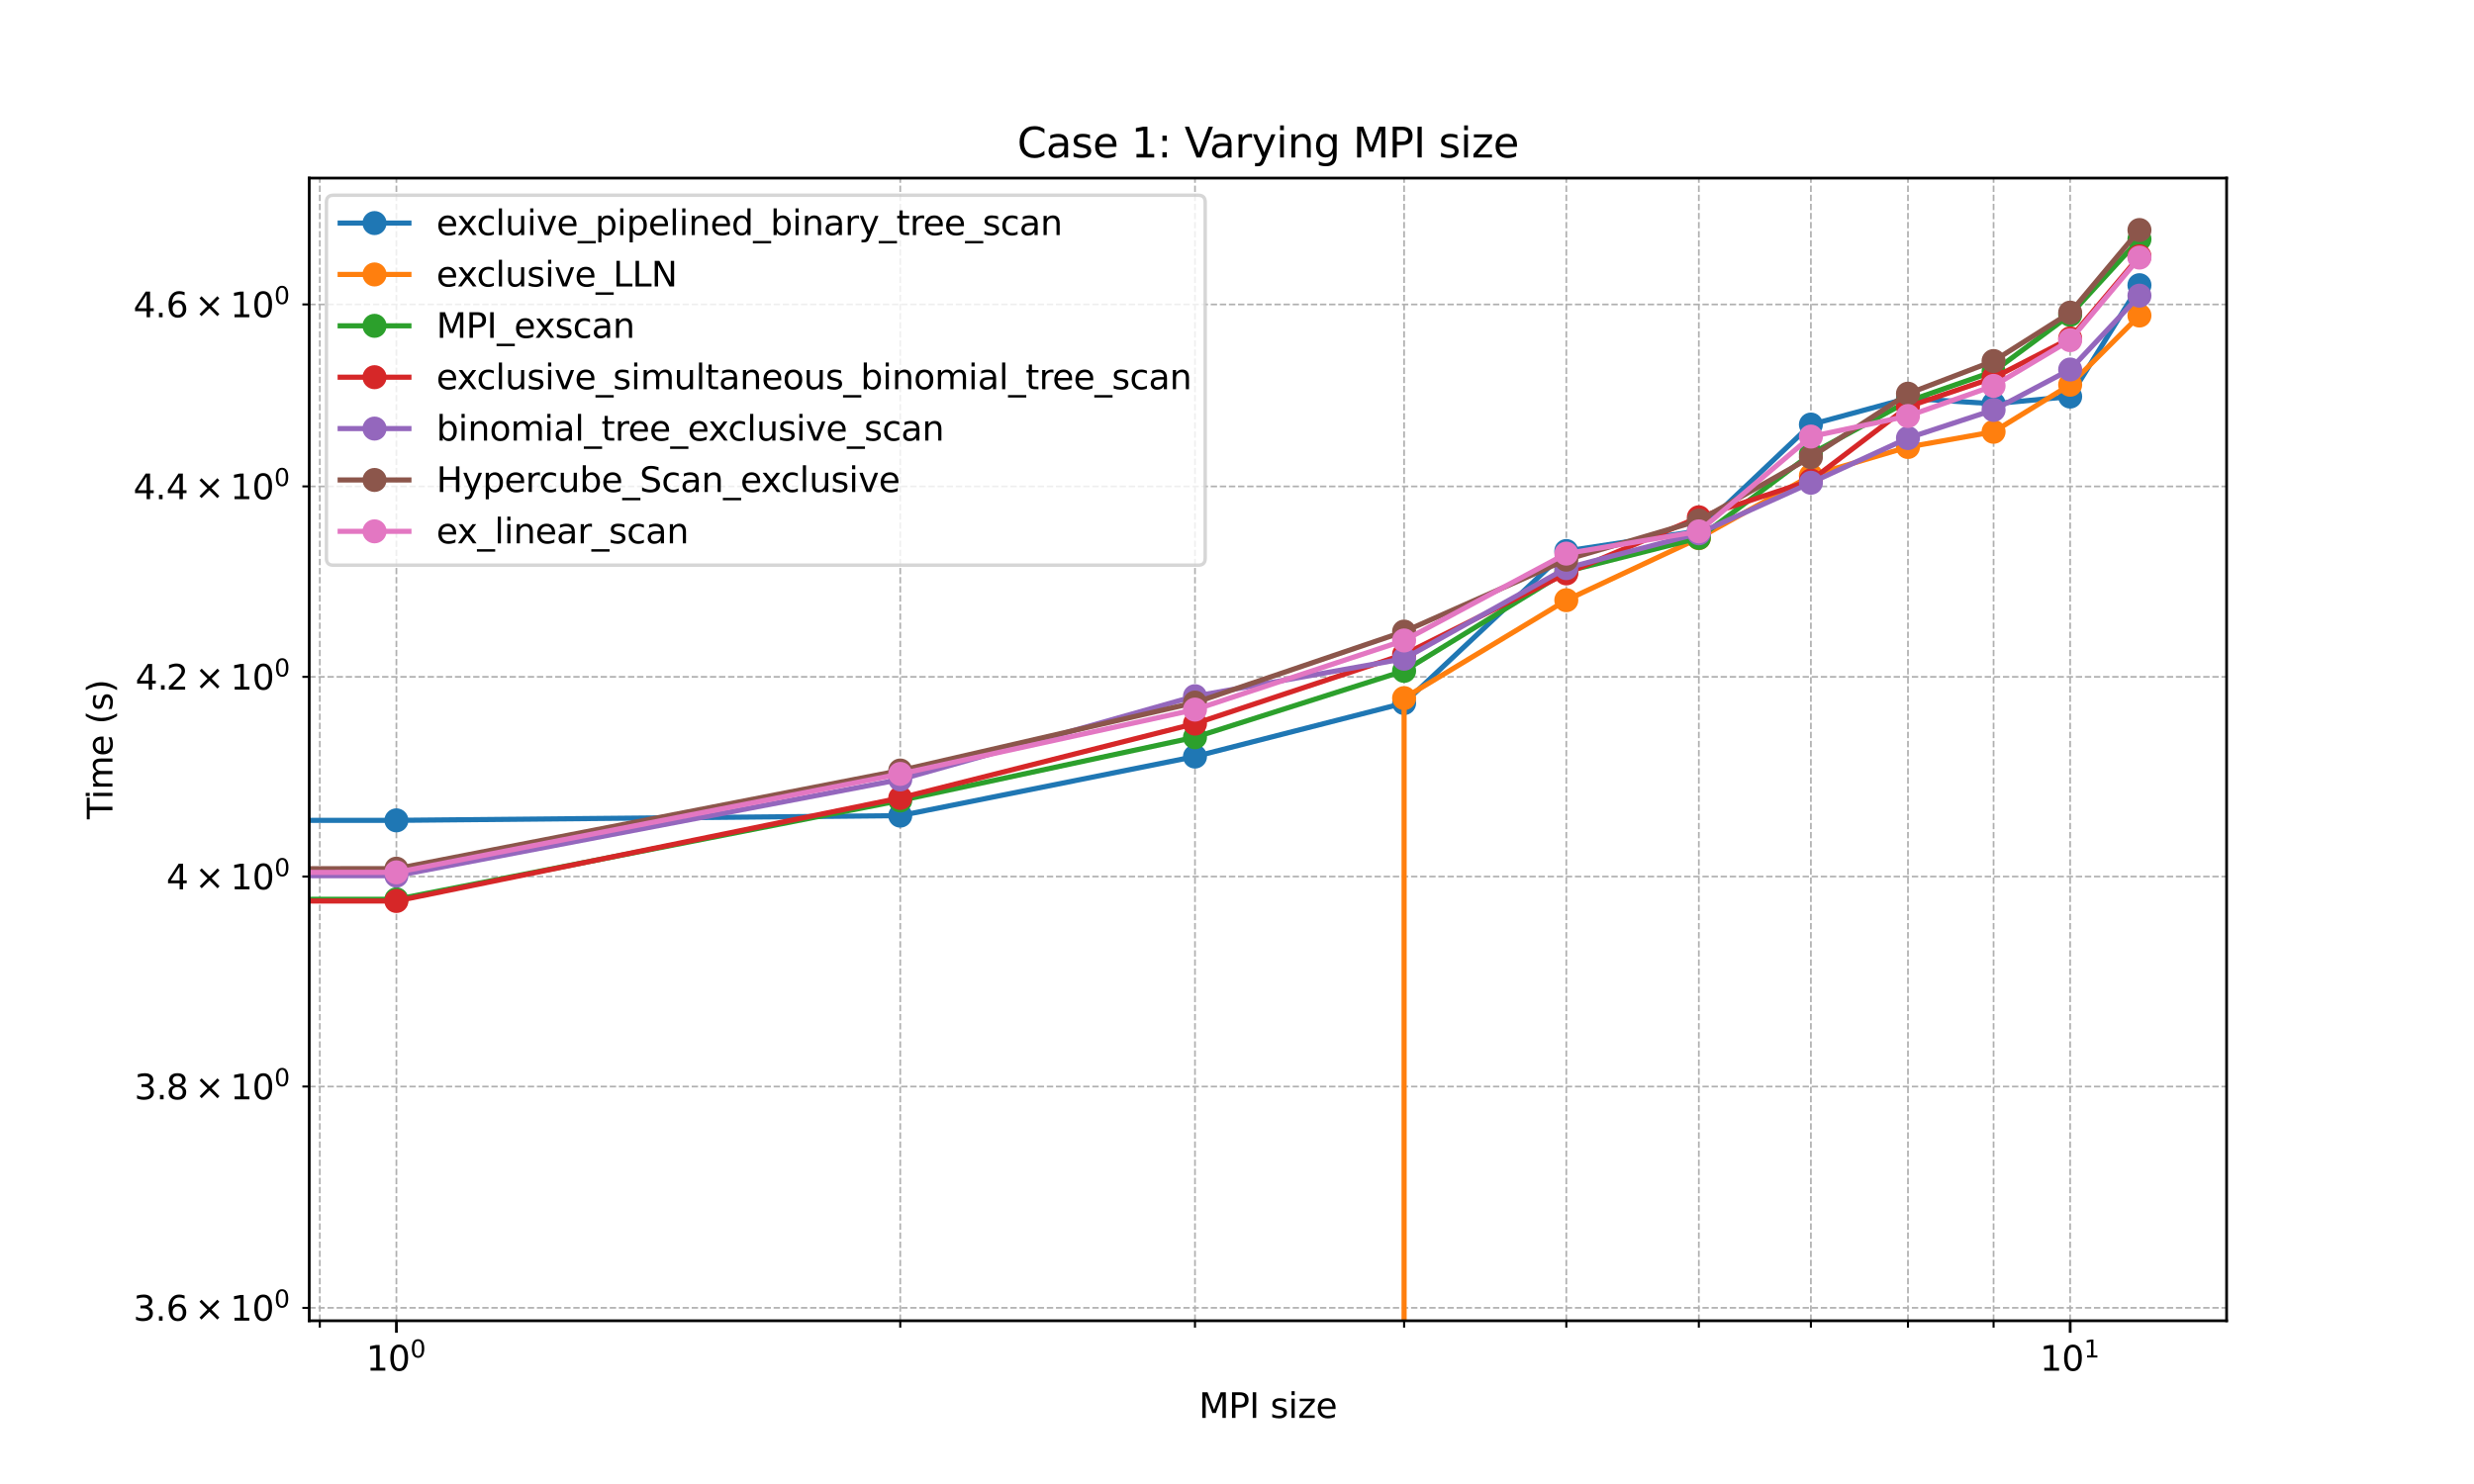 <?xml version="1.0" encoding="utf-8" standalone="no"?>
<!DOCTYPE svg PUBLIC "-//W3C//DTD SVG 1.1//EN"
  "http://www.w3.org/Graphics/SVG/1.1/DTD/svg11.dtd">
<svg xmlns:xlink="http://www.w3.org/1999/xlink" width="720pt" height="432pt" viewBox="0 0 720 432" xmlns="http://www.w3.org/2000/svg" version="1.1">
 <defs>
  <style type="text/css">*{stroke-linejoin: round; stroke-linecap: butt}</style>
 </defs>
 <g id="figure_1">
  <g id="patch_1">
   <path d="M 0 432 
L 720 432 
L 720 0 
L 0 0 
z
" style="fill: #ffffff"/>
  </g>
  <g id="axes_1">
   <g id="patch_2">
    <path d="M 90 384.48 
L 648 384.48 
L 648 51.84 
L 90 51.84 
z
" style="fill: #ffffff"/>
   </g>
   <g id="matplotlib.axis_1">
    <g id="xtick_1">
     <g id="line2d_1">
      <path d="M 115.364 384.48 
L 115.364 51.84 
" clip-path="url(#pfe8960a6d9)" style="fill: none; stroke-dasharray: 1.85,0.8; stroke-dashoffset: 0; stroke: #b0b0b0; stroke-width: 0.5"/>
     </g>
     <g id="line2d_2">
      <defs>
       <path id="m0c5d486cc3" d="M 0 0 
L 0 3.5 
" style="stroke: #000000; stroke-width: 0.8"/>
      </defs>
      <g>
       <use xlink:href="#m0c5d486cc3" x="115.364" y="384.48" style="stroke: #000000; stroke-width: 0.8"/>
      </g>
     </g>
     <g id="text_1">
      <!-- $\mathdefault{10^{0}}$ -->
      <g transform="translate(106.564 399.078) scale(0.1 -0.1)">
       <defs>
        <path id="DejaVuSans-31" d="M 794 531 
L 1825 531 
L 1825 4091 
L 703 3866 
L 703 4441 
L 1819 4666 
L 2450 4666 
L 2450 531 
L 3481 531 
L 3481 0 
L 794 0 
L 794 531 
z
" transform="scale(0.016)"/>
        <path id="DejaVuSans-30" d="M 2034 4250 
Q 1547 4250 1301 3770 
Q 1056 3291 1056 2328 
Q 1056 1369 1301 889 
Q 1547 409 2034 409 
Q 2525 409 2770 889 
Q 3016 1369 3016 2328 
Q 3016 3291 2770 3770 
Q 2525 4250 2034 4250 
z
M 2034 4750 
Q 2819 4750 3233 4129 
Q 3647 3509 3647 2328 
Q 3647 1150 3233 529 
Q 2819 -91 2034 -91 
Q 1250 -91 836 529 
Q 422 1150 422 2328 
Q 422 3509 836 4129 
Q 1250 4750 2034 4750 
z
" transform="scale(0.016)"/>
       </defs>
       <use xlink:href="#DejaVuSans-31" transform="translate(0 0.766)"/>
       <use xlink:href="#DejaVuSans-30" transform="translate(63.623 0.766)"/>
       <use xlink:href="#DejaVuSans-30" transform="translate(128.203 39.047) scale(0.7)"/>
      </g>
     </g>
    </g>
    <g id="xtick_2">
     <g id="line2d_3">
      <path d="M 602.474 384.48 
L 602.474 51.84 
" clip-path="url(#pfe8960a6d9)" style="fill: none; stroke-dasharray: 1.85,0.8; stroke-dashoffset: 0; stroke: #b0b0b0; stroke-width: 0.5"/>
     </g>
     <g id="line2d_4">
      <g>
       <use xlink:href="#m0c5d486cc3" x="602.474" y="384.48" style="stroke: #000000; stroke-width: 0.8"/>
      </g>
     </g>
     <g id="text_2">
      <!-- $\mathdefault{10^{1}}$ -->
      <g transform="translate(593.674 399.078) scale(0.1 -0.1)">
       <use xlink:href="#DejaVuSans-31" transform="translate(0 0.684)"/>
       <use xlink:href="#DejaVuSans-30" transform="translate(63.623 0.684)"/>
       <use xlink:href="#DejaVuSans-31" transform="translate(128.203 38.966) scale(0.7)"/>
      </g>
     </g>
    </g>
    <g id="xtick_3">
     <g id="line2d_5">
      <path d="M 93.075 384.48 
L 93.075 51.84 
" clip-path="url(#pfe8960a6d9)" style="fill: none; stroke-dasharray: 1.85,0.8; stroke-dashoffset: 0; stroke: #b0b0b0; stroke-width: 0.5"/>
     </g>
     <g id="line2d_6">
      <defs>
       <path id="m2ef844ed45" d="M 0 0 
L 0 2 
" style="stroke: #000000; stroke-width: 0.6"/>
      </defs>
      <g>
       <use xlink:href="#m2ef844ed45" x="93.075" y="384.48" style="stroke: #000000; stroke-width: 0.6"/>
      </g>
     </g>
    </g>
    <g id="xtick_4">
     <g id="line2d_7">
      <path d="M 261.998 384.48 
L 261.998 51.84 
" clip-path="url(#pfe8960a6d9)" style="fill: none; stroke-dasharray: 1.85,0.8; stroke-dashoffset: 0; stroke: #b0b0b0; stroke-width: 0.5"/>
     </g>
     <g id="line2d_8">
      <g>
       <use xlink:href="#m2ef844ed45" x="261.998" y="384.48" style="stroke: #000000; stroke-width: 0.6"/>
      </g>
     </g>
    </g>
    <g id="xtick_5">
     <g id="line2d_9">
      <path d="M 347.774 384.48 
L 347.774 51.84 
" clip-path="url(#pfe8960a6d9)" style="fill: none; stroke-dasharray: 1.85,0.8; stroke-dashoffset: 0; stroke: #b0b0b0; stroke-width: 0.5"/>
     </g>
     <g id="line2d_10">
      <g>
       <use xlink:href="#m2ef844ed45" x="347.774" y="384.48" style="stroke: #000000; stroke-width: 0.6"/>
      </g>
     </g>
    </g>
    <g id="xtick_6">
     <g id="line2d_11">
      <path d="M 408.633 384.48 
L 408.633 51.84 
" clip-path="url(#pfe8960a6d9)" style="fill: none; stroke-dasharray: 1.85,0.8; stroke-dashoffset: 0; stroke: #b0b0b0; stroke-width: 0.5"/>
     </g>
     <g id="line2d_12">
      <g>
       <use xlink:href="#m2ef844ed45" x="408.633" y="384.48" style="stroke: #000000; stroke-width: 0.6"/>
      </g>
     </g>
    </g>
    <g id="xtick_7">
     <g id="line2d_13">
      <path d="M 455.839 384.48 
L 455.839 51.84 
" clip-path="url(#pfe8960a6d9)" style="fill: none; stroke-dasharray: 1.85,0.8; stroke-dashoffset: 0; stroke: #b0b0b0; stroke-width: 0.5"/>
     </g>
     <g id="line2d_14">
      <g>
       <use xlink:href="#m2ef844ed45" x="455.839" y="384.48" style="stroke: #000000; stroke-width: 0.6"/>
      </g>
     </g>
    </g>
    <g id="xtick_8">
     <g id="line2d_15">
      <path d="M 494.409 384.48 
L 494.409 51.84 
" clip-path="url(#pfe8960a6d9)" style="fill: none; stroke-dasharray: 1.85,0.8; stroke-dashoffset: 0; stroke: #b0b0b0; stroke-width: 0.5"/>
     </g>
     <g id="line2d_16">
      <g>
       <use xlink:href="#m2ef844ed45" x="494.409" y="384.48" style="stroke: #000000; stroke-width: 0.6"/>
      </g>
     </g>
    </g>
    <g id="xtick_9">
     <g id="line2d_17">
      <path d="M 527.019 384.48 
L 527.019 51.84 
" clip-path="url(#pfe8960a6d9)" style="fill: none; stroke-dasharray: 1.85,0.8; stroke-dashoffset: 0; stroke: #b0b0b0; stroke-width: 0.5"/>
     </g>
     <g id="line2d_18">
      <g>
       <use xlink:href="#m2ef844ed45" x="527.019" y="384.48" style="stroke: #000000; stroke-width: 0.6"/>
      </g>
     </g>
    </g>
    <g id="xtick_10">
     <g id="line2d_19">
      <path d="M 555.268 384.48 
L 555.268 51.84 
" clip-path="url(#pfe8960a6d9)" style="fill: none; stroke-dasharray: 1.85,0.8; stroke-dashoffset: 0; stroke: #b0b0b0; stroke-width: 0.5"/>
     </g>
     <g id="line2d_20">
      <g>
       <use xlink:href="#m2ef844ed45" x="555.268" y="384.48" style="stroke: #000000; stroke-width: 0.6"/>
      </g>
     </g>
    </g>
    <g id="xtick_11">
     <g id="line2d_21">
      <path d="M 580.185 384.48 
L 580.185 51.84 
" clip-path="url(#pfe8960a6d9)" style="fill: none; stroke-dasharray: 1.85,0.8; stroke-dashoffset: 0; stroke: #b0b0b0; stroke-width: 0.5"/>
     </g>
     <g id="line2d_22">
      <g>
       <use xlink:href="#m2ef844ed45" x="580.185" y="384.48" style="stroke: #000000; stroke-width: 0.6"/>
      </g>
     </g>
    </g>
    <g id="text_3">
     <!-- MPI size -->
     <g transform="translate(348.913 412.757) scale(0.1 -0.1)">
      <defs>
       <path id="DejaVuSans-4d" d="M 628 4666 
L 1569 4666 
L 2759 1491 
L 3956 4666 
L 4897 4666 
L 4897 0 
L 4281 0 
L 4281 4097 
L 3078 897 
L 2444 897 
L 1241 4097 
L 1241 0 
L 628 0 
L 628 4666 
z
" transform="scale(0.016)"/>
       <path id="DejaVuSans-50" d="M 1259 4147 
L 1259 2394 
L 2053 2394 
Q 2494 2394 2734 2622 
Q 2975 2850 2975 3272 
Q 2975 3691 2734 3919 
Q 2494 4147 2053 4147 
L 1259 4147 
z
M 628 4666 
L 2053 4666 
Q 2838 4666 3239 4311 
Q 3641 3956 3641 3272 
Q 3641 2581 3239 2228 
Q 2838 1875 2053 1875 
L 1259 1875 
L 1259 0 
L 628 0 
L 628 4666 
z
" transform="scale(0.016)"/>
       <path id="DejaVuSans-49" d="M 628 4666 
L 1259 4666 
L 1259 0 
L 628 0 
L 628 4666 
z
" transform="scale(0.016)"/>
       <path id="DejaVuSans-20" transform="scale(0.016)"/>
       <path id="DejaVuSans-73" d="M 2834 3397 
L 2834 2853 
Q 2591 2978 2328 3040 
Q 2066 3103 1784 3103 
Q 1356 3103 1142 2972 
Q 928 2841 928 2578 
Q 928 2378 1081 2264 
Q 1234 2150 1697 2047 
L 1894 2003 
Q 2506 1872 2764 1633 
Q 3022 1394 3022 966 
Q 3022 478 2636 193 
Q 2250 -91 1575 -91 
Q 1294 -91 989 -36 
Q 684 19 347 128 
L 347 722 
Q 666 556 975 473 
Q 1284 391 1588 391 
Q 1994 391 2212 530 
Q 2431 669 2431 922 
Q 2431 1156 2273 1281 
Q 2116 1406 1581 1522 
L 1381 1569 
Q 847 1681 609 1914 
Q 372 2147 372 2553 
Q 372 3047 722 3315 
Q 1072 3584 1716 3584 
Q 2034 3584 2315 3537 
Q 2597 3491 2834 3397 
z
" transform="scale(0.016)"/>
       <path id="DejaVuSans-69" d="M 603 3500 
L 1178 3500 
L 1178 0 
L 603 0 
L 603 3500 
z
M 603 4863 
L 1178 4863 
L 1178 4134 
L 603 4134 
L 603 4863 
z
" transform="scale(0.016)"/>
       <path id="DejaVuSans-7a" d="M 353 3500 
L 3084 3500 
L 3084 2975 
L 922 459 
L 3084 459 
L 3084 0 
L 275 0 
L 275 525 
L 2438 3041 
L 353 3041 
L 353 3500 
z
" transform="scale(0.016)"/>
       <path id="DejaVuSans-65" d="M 3597 1894 
L 3597 1613 
L 953 1613 
Q 991 1019 1311 708 
Q 1631 397 2203 397 
Q 2534 397 2845 478 
Q 3156 559 3463 722 
L 3463 178 
Q 3153 47 2828 -22 
Q 2503 -91 2169 -91 
Q 1331 -91 842 396 
Q 353 884 353 1716 
Q 353 2575 817 3079 
Q 1281 3584 2069 3584 
Q 2775 3584 3186 3129 
Q 3597 2675 3597 1894 
z
M 3022 2063 
Q 3016 2534 2758 2815 
Q 2500 3097 2075 3097 
Q 1594 3097 1305 2825 
Q 1016 2553 972 2059 
L 3022 2063 
z
" transform="scale(0.016)"/>
      </defs>
      <use xlink:href="#DejaVuSans-4d"/>
      <use xlink:href="#DejaVuSans-50" transform="translate(86.279 0)"/>
      <use xlink:href="#DejaVuSans-49" transform="translate(146.582 0)"/>
      <use xlink:href="#DejaVuSans-20" transform="translate(176.074 0)"/>
      <use xlink:href="#DejaVuSans-73" transform="translate(207.861 0)"/>
      <use xlink:href="#DejaVuSans-69" transform="translate(259.961 0)"/>
      <use xlink:href="#DejaVuSans-7a" transform="translate(287.744 0)"/>
      <use xlink:href="#DejaVuSans-65" transform="translate(340.234 0)"/>
     </g>
    </g>
   </g>
   <g id="matplotlib.axis_2">
    <g id="ytick_1">
     <g id="line2d_23">
      <path d="M 90 380.725 
L 648 380.725 
" clip-path="url(#pfe8960a6d9)" style="fill: none; stroke-dasharray: 1.85,0.8; stroke-dashoffset: 0; stroke: #b0b0b0; stroke-width: 0.5"/>
     </g>
     <g id="line2d_24">
      <defs>
       <path id="m5ae41e0112" d="M 0 0 
L -2 0 
" style="stroke: #000000; stroke-width: 0.6"/>
      </defs>
      <g>
       <use xlink:href="#m5ae41e0112" x="90" y="380.725" style="stroke: #000000; stroke-width: 0.6"/>
      </g>
     </g>
     <g id="text_4">
      <!-- $\mathdefault{3.6\times10^{0}}$ -->
      <g transform="translate(38.8 384.524) scale(0.1 -0.1)">
       <defs>
        <path id="DejaVuSans-33" d="M 2597 2516 
Q 3050 2419 3304 2112 
Q 3559 1806 3559 1356 
Q 3559 666 3084 287 
Q 2609 -91 1734 -91 
Q 1441 -91 1130 -33 
Q 819 25 488 141 
L 488 750 
Q 750 597 1062 519 
Q 1375 441 1716 441 
Q 2309 441 2620 675 
Q 2931 909 2931 1356 
Q 2931 1769 2642 2001 
Q 2353 2234 1838 2234 
L 1294 2234 
L 1294 2753 
L 1863 2753 
Q 2328 2753 2575 2939 
Q 2822 3125 2822 3475 
Q 2822 3834 2567 4026 
Q 2313 4219 1838 4219 
Q 1578 4219 1281 4162 
Q 984 4106 628 3988 
L 628 4550 
Q 988 4650 1302 4700 
Q 1616 4750 1894 4750 
Q 2613 4750 3031 4423 
Q 3450 4097 3450 3541 
Q 3450 3153 3228 2886 
Q 3006 2619 2597 2516 
z
" transform="scale(0.016)"/>
        <path id="DejaVuSans-2e" d="M 684 794 
L 1344 794 
L 1344 0 
L 684 0 
L 684 794 
z
" transform="scale(0.016)"/>
        <path id="DejaVuSans-36" d="M 2113 2584 
Q 1688 2584 1439 2293 
Q 1191 2003 1191 1497 
Q 1191 994 1439 701 
Q 1688 409 2113 409 
Q 2538 409 2786 701 
Q 3034 994 3034 1497 
Q 3034 2003 2786 2293 
Q 2538 2584 2113 2584 
z
M 3366 4563 
L 3366 3988 
Q 3128 4100 2886 4159 
Q 2644 4219 2406 4219 
Q 1781 4219 1451 3797 
Q 1122 3375 1075 2522 
Q 1259 2794 1537 2939 
Q 1816 3084 2150 3084 
Q 2853 3084 3261 2657 
Q 3669 2231 3669 1497 
Q 3669 778 3244 343 
Q 2819 -91 2113 -91 
Q 1303 -91 875 529 
Q 447 1150 447 2328 
Q 447 3434 972 4092 
Q 1497 4750 2381 4750 
Q 2619 4750 2861 4703 
Q 3103 4656 3366 4563 
z
" transform="scale(0.016)"/>
        <path id="DejaVuSans-d7" d="M 4488 3438 
L 3059 2003 
L 4488 575 
L 4116 197 
L 2681 1631 
L 1247 197 
L 878 575 
L 2303 2003 
L 878 3438 
L 1247 3816 
L 2681 2381 
L 4116 3816 
L 4488 3438 
z
" transform="scale(0.016)"/>
       </defs>
       <use xlink:href="#DejaVuSans-33" transform="translate(0 0.766)"/>
       <use xlink:href="#DejaVuSans-2e" transform="translate(63.623 0.766)"/>
       <use xlink:href="#DejaVuSans-36" transform="translate(95.41 0.766)"/>
       <use xlink:href="#DejaVuSans-d7" transform="translate(178.516 0.766)"/>
       <use xlink:href="#DejaVuSans-31" transform="translate(281.787 0.766)"/>
       <use xlink:href="#DejaVuSans-30" transform="translate(345.41 0.766)"/>
       <use xlink:href="#DejaVuSans-30" transform="translate(409.99 39.047) scale(0.7)"/>
      </g>
     </g>
    </g>
    <g id="ytick_2">
     <g id="line2d_25">
      <path d="M 90 316.295 
L 648 316.295 
" clip-path="url(#pfe8960a6d9)" style="fill: none; stroke-dasharray: 1.85,0.8; stroke-dashoffset: 0; stroke: #b0b0b0; stroke-width: 0.5"/>
     </g>
     <g id="line2d_26">
      <g>
       <use xlink:href="#m5ae41e0112" x="90" y="316.295" style="stroke: #000000; stroke-width: 0.6"/>
      </g>
     </g>
     <g id="text_5">
      <!-- $\mathdefault{3.8\times10^{0}}$ -->
      <g transform="translate(39.1 320.094) scale(0.1 -0.1)">
       <defs>
        <path id="DejaVuSans-38" d="M 2034 2216 
Q 1584 2216 1326 1975 
Q 1069 1734 1069 1313 
Q 1069 891 1326 650 
Q 1584 409 2034 409 
Q 2484 409 2743 651 
Q 3003 894 3003 1313 
Q 3003 1734 2745 1975 
Q 2488 2216 2034 2216 
z
M 1403 2484 
Q 997 2584 770 2862 
Q 544 3141 544 3541 
Q 544 4100 942 4425 
Q 1341 4750 2034 4750 
Q 2731 4750 3128 4425 
Q 3525 4100 3525 3541 
Q 3525 3141 3298 2862 
Q 3072 2584 2669 2484 
Q 3125 2378 3379 2068 
Q 3634 1759 3634 1313 
Q 3634 634 3220 271 
Q 2806 -91 2034 -91 
Q 1263 -91 848 271 
Q 434 634 434 1313 
Q 434 1759 690 2068 
Q 947 2378 1403 2484 
z
M 1172 3481 
Q 1172 3119 1398 2916 
Q 1625 2713 2034 2713 
Q 2441 2713 2670 2916 
Q 2900 3119 2900 3481 
Q 2900 3844 2670 4047 
Q 2441 4250 2034 4250 
Q 1625 4250 1398 4047 
Q 1172 3844 1172 3481 
z
" transform="scale(0.016)"/>
       </defs>
       <use xlink:href="#DejaVuSans-33" transform="translate(0 0.766)"/>
       <use xlink:href="#DejaVuSans-2e" transform="translate(63.623 0.766)"/>
       <use xlink:href="#DejaVuSans-38" transform="translate(92.785 0.766)"/>
       <use xlink:href="#DejaVuSans-d7" transform="translate(175.891 0.766)"/>
       <use xlink:href="#DejaVuSans-31" transform="translate(279.162 0.766)"/>
       <use xlink:href="#DejaVuSans-30" transform="translate(342.785 0.766)"/>
       <use xlink:href="#DejaVuSans-30" transform="translate(407.365 39.047) scale(0.7)"/>
      </g>
     </g>
    </g>
    <g id="ytick_3">
     <g id="line2d_27">
      <path d="M 90 255.17 
L 648 255.17 
" clip-path="url(#pfe8960a6d9)" style="fill: none; stroke-dasharray: 1.85,0.8; stroke-dashoffset: 0; stroke: #b0b0b0; stroke-width: 0.5"/>
     </g>
     <g id="line2d_28">
      <g>
       <use xlink:href="#m5ae41e0112" x="90" y="255.17" style="stroke: #000000; stroke-width: 0.6"/>
      </g>
     </g>
     <g id="text_6">
      <!-- $\mathdefault{4\times10^{0}}$ -->
      <g transform="translate(48.4 258.969) scale(0.1 -0.1)">
       <defs>
        <path id="DejaVuSans-34" d="M 2419 4116 
L 825 1625 
L 2419 1625 
L 2419 4116 
z
M 2253 4666 
L 3047 4666 
L 3047 1625 
L 3713 1625 
L 3713 1100 
L 3047 1100 
L 3047 0 
L 2419 0 
L 2419 1100 
L 313 1100 
L 313 1709 
L 2253 4666 
z
" transform="scale(0.016)"/>
       </defs>
       <use xlink:href="#DejaVuSans-34" transform="translate(0 0.766)"/>
       <use xlink:href="#DejaVuSans-d7" transform="translate(83.105 0.766)"/>
       <use xlink:href="#DejaVuSans-31" transform="translate(186.377 0.766)"/>
       <use xlink:href="#DejaVuSans-30" transform="translate(250 0.766)"/>
       <use xlink:href="#DejaVuSans-30" transform="translate(314.58 39.047) scale(0.7)"/>
      </g>
     </g>
    </g>
    <g id="ytick_4">
     <g id="line2d_29">
      <path d="M 90 197.029 
L 648 197.029 
" clip-path="url(#pfe8960a6d9)" style="fill: none; stroke-dasharray: 1.85,0.8; stroke-dashoffset: 0; stroke: #b0b0b0; stroke-width: 0.5"/>
     </g>
     <g id="line2d_30">
      <g>
       <use xlink:href="#m5ae41e0112" x="90" y="197.029" style="stroke: #000000; stroke-width: 0.6"/>
      </g>
     </g>
     <g id="text_7">
      <!-- $\mathdefault{4.2\times10^{0}}$ -->
      <g transform="translate(39.4 200.828) scale(0.1 -0.1)">
       <defs>
        <path id="DejaVuSans-32" d="M 1228 531 
L 3431 531 
L 3431 0 
L 469 0 
L 469 531 
Q 828 903 1448 1529 
Q 2069 2156 2228 2338 
Q 2531 2678 2651 2914 
Q 2772 3150 2772 3378 
Q 2772 3750 2511 3984 
Q 2250 4219 1831 4219 
Q 1534 4219 1204 4116 
Q 875 4013 500 3803 
L 500 4441 
Q 881 4594 1212 4672 
Q 1544 4750 1819 4750 
Q 2544 4750 2975 4387 
Q 3406 4025 3406 3419 
Q 3406 3131 3298 2873 
Q 3191 2616 2906 2266 
Q 2828 2175 2409 1742 
Q 1991 1309 1228 531 
z
" transform="scale(0.016)"/>
       </defs>
       <use xlink:href="#DejaVuSans-34" transform="translate(0 0.766)"/>
       <use xlink:href="#DejaVuSans-2e" transform="translate(63.623 0.766)"/>
       <use xlink:href="#DejaVuSans-32" transform="translate(89.91 0.766)"/>
       <use xlink:href="#DejaVuSans-d7" transform="translate(173.016 0.766)"/>
       <use xlink:href="#DejaVuSans-31" transform="translate(276.287 0.766)"/>
       <use xlink:href="#DejaVuSans-30" transform="translate(339.91 0.766)"/>
       <use xlink:href="#DejaVuSans-30" transform="translate(404.49 39.047) scale(0.7)"/>
      </g>
     </g>
    </g>
    <g id="ytick_5">
     <g id="line2d_31">
      <path d="M 90 141.592 
L 648 141.592 
" clip-path="url(#pfe8960a6d9)" style="fill: none; stroke-dasharray: 1.85,0.8; stroke-dashoffset: 0; stroke: #b0b0b0; stroke-width: 0.5"/>
     </g>
     <g id="line2d_32">
      <g>
       <use xlink:href="#m5ae41e0112" x="90" y="141.592" style="stroke: #000000; stroke-width: 0.6"/>
      </g>
     </g>
     <g id="text_8">
      <!-- $\mathdefault{4.4\times10^{0}}$ -->
      <g transform="translate(38.8 145.391) scale(0.1 -0.1)">
       <use xlink:href="#DejaVuSans-34" transform="translate(0 0.766)"/>
       <use xlink:href="#DejaVuSans-2e" transform="translate(63.623 0.766)"/>
       <use xlink:href="#DejaVuSans-34" transform="translate(95.41 0.766)"/>
       <use xlink:href="#DejaVuSans-d7" transform="translate(178.516 0.766)"/>
       <use xlink:href="#DejaVuSans-31" transform="translate(281.787 0.766)"/>
       <use xlink:href="#DejaVuSans-30" transform="translate(345.41 0.766)"/>
       <use xlink:href="#DejaVuSans-30" transform="translate(409.99 39.047) scale(0.7)"/>
      </g>
     </g>
    </g>
    <g id="ytick_6">
     <g id="line2d_33">
      <path d="M 90 88.62 
L 648 88.62 
" clip-path="url(#pfe8960a6d9)" style="fill: none; stroke-dasharray: 1.85,0.8; stroke-dashoffset: 0; stroke: #b0b0b0; stroke-width: 0.5"/>
     </g>
     <g id="line2d_34">
      <g>
       <use xlink:href="#m5ae41e0112" x="90" y="88.62" style="stroke: #000000; stroke-width: 0.6"/>
      </g>
     </g>
     <g id="text_9">
      <!-- $\mathdefault{4.6\times10^{0}}$ -->
      <g transform="translate(38.8 92.42) scale(0.1 -0.1)">
       <use xlink:href="#DejaVuSans-34" transform="translate(0 0.766)"/>
       <use xlink:href="#DejaVuSans-2e" transform="translate(63.623 0.766)"/>
       <use xlink:href="#DejaVuSans-36" transform="translate(95.41 0.766)"/>
       <use xlink:href="#DejaVuSans-d7" transform="translate(178.516 0.766)"/>
       <use xlink:href="#DejaVuSans-31" transform="translate(281.787 0.766)"/>
       <use xlink:href="#DejaVuSans-30" transform="translate(345.41 0.766)"/>
       <use xlink:href="#DejaVuSans-30" transform="translate(409.99 39.047) scale(0.7)"/>
      </g>
     </g>
    </g>
    <g id="text_10">
     <!-- Time (s) -->
     <g transform="translate(32.72 238.489) rotate(-90) scale(0.1 -0.1)">
      <defs>
       <path id="DejaVuSans-54" d="M -19 4666 
L 3928 4666 
L 3928 4134 
L 2272 4134 
L 2272 0 
L 1638 0 
L 1638 4134 
L -19 4134 
L -19 4666 
z
" transform="scale(0.016)"/>
       <path id="DejaVuSans-6d" d="M 3328 2828 
Q 3544 3216 3844 3400 
Q 4144 3584 4550 3584 
Q 5097 3584 5394 3201 
Q 5691 2819 5691 2113 
L 5691 0 
L 5113 0 
L 5113 2094 
Q 5113 2597 4934 2840 
Q 4756 3084 4391 3084 
Q 3944 3084 3684 2787 
Q 3425 2491 3425 1978 
L 3425 0 
L 2847 0 
L 2847 2094 
Q 2847 2600 2669 2842 
Q 2491 3084 2119 3084 
Q 1678 3084 1418 2786 
Q 1159 2488 1159 1978 
L 1159 0 
L 581 0 
L 581 3500 
L 1159 3500 
L 1159 2956 
Q 1356 3278 1631 3431 
Q 1906 3584 2284 3584 
Q 2666 3584 2933 3390 
Q 3200 3197 3328 2828 
z
" transform="scale(0.016)"/>
       <path id="DejaVuSans-28" d="M 1984 4856 
Q 1566 4138 1362 3434 
Q 1159 2731 1159 2009 
Q 1159 1288 1364 580 
Q 1569 -128 1984 -844 
L 1484 -844 
Q 1016 -109 783 600 
Q 550 1309 550 2009 
Q 550 2706 781 3412 
Q 1013 4119 1484 4856 
L 1984 4856 
z
" transform="scale(0.016)"/>
       <path id="DejaVuSans-29" d="M 513 4856 
L 1013 4856 
Q 1481 4119 1714 3412 
Q 1947 2706 1947 2009 
Q 1947 1309 1714 600 
Q 1481 -109 1013 -844 
L 513 -844 
Q 928 -128 1133 580 
Q 1338 1288 1338 2009 
Q 1338 2731 1133 3434 
Q 928 4138 513 4856 
z
" transform="scale(0.016)"/>
      </defs>
      <use xlink:href="#DejaVuSans-54"/>
      <use xlink:href="#DejaVuSans-69" transform="translate(57.959 0)"/>
      <use xlink:href="#DejaVuSans-6d" transform="translate(85.742 0)"/>
      <use xlink:href="#DejaVuSans-65" transform="translate(183.154 0)"/>
      <use xlink:href="#DejaVuSans-20" transform="translate(244.678 0)"/>
      <use xlink:href="#DejaVuSans-28" transform="translate(276.465 0)"/>
      <use xlink:href="#DejaVuSans-73" transform="translate(315.479 0)"/>
      <use xlink:href="#DejaVuSans-29" transform="translate(367.578 0)"/>
     </g>
    </g>
   </g>
   <g id="line2d_35">
    <path d="M -1 238.837 
L 115.364 238.81 
L 261.998 237.435 
L 347.774 220.235 
L 408.633 204.672 
L 455.839 160.405 
L 494.409 154.532 
L 527.019 123.591 
L 555.268 115.934 
L 580.185 117.54 
L 602.474 115.441 
L 622.636 83.02 
" clip-path="url(#pfe8960a6d9)" style="fill: none; stroke: #1f77b4; stroke-width: 1.5; stroke-linecap: square"/>
    <defs>
     <path id="m39cae5b86f" d="M 0 3 
C 0.796 3 1.559 2.684 2.121 2.121 
C 2.684 1.559 3 0.796 3 0 
C 3 -0.796 2.684 -1.559 2.121 -2.121 
C 1.559 -2.684 0.796 -3 0 -3 
C -0.796 -3 -1.559 -2.684 -2.121 -2.121 
C -2.684 -1.559 -3 -0.796 -3 0 
C -3 0.796 -2.684 1.559 -2.121 2.121 
C -1.559 2.684 -0.796 3 0 3 
z
" style="stroke: #1f77b4"/>
    </defs>
    <g clip-path="url(#pfe8960a6d9)">
     <use xlink:href="#m39cae5b86f" x="-1" y="238.837" style="fill: #1f77b4; stroke: #1f77b4"/>
     <use xlink:href="#m39cae5b86f" x="115.364" y="238.81" style="fill: #1f77b4; stroke: #1f77b4"/>
     <use xlink:href="#m39cae5b86f" x="261.998" y="237.435" style="fill: #1f77b4; stroke: #1f77b4"/>
     <use xlink:href="#m39cae5b86f" x="347.774" y="220.235" style="fill: #1f77b4; stroke: #1f77b4"/>
     <use xlink:href="#m39cae5b86f" x="408.633" y="204.672" style="fill: #1f77b4; stroke: #1f77b4"/>
     <use xlink:href="#m39cae5b86f" x="455.839" y="160.405" style="fill: #1f77b4; stroke: #1f77b4"/>
     <use xlink:href="#m39cae5b86f" x="494.409" y="154.532" style="fill: #1f77b4; stroke: #1f77b4"/>
     <use xlink:href="#m39cae5b86f" x="527.019" y="123.591" style="fill: #1f77b4; stroke: #1f77b4"/>
     <use xlink:href="#m39cae5b86f" x="555.268" y="115.934" style="fill: #1f77b4; stroke: #1f77b4"/>
     <use xlink:href="#m39cae5b86f" x="580.185" y="117.54" style="fill: #1f77b4; stroke: #1f77b4"/>
     <use xlink:href="#m39cae5b86f" x="602.474" y="115.441" style="fill: #1f77b4; stroke: #1f77b4"/>
     <use xlink:href="#m39cae5b86f" x="622.636" y="83.02" style="fill: #1f77b4; stroke: #1f77b4"/>
    </g>
   </g>
   <g id="line2d_36">
    <path d="M 408.628 433 
L 408.633 203.222 
L 455.839 174.717 
L 494.409 156.647 
L 527.019 138.459 
L 555.268 130.124 
L 580.185 125.697 
L 602.474 111.998 
L 622.636 91.854 
" clip-path="url(#pfe8960a6d9)" style="fill: none; stroke: #ff7f0e; stroke-width: 1.5; stroke-linecap: square"/>
    <defs>
     <path id="mf8deb80f9a" d="M 0 3 
C 0.796 3 1.559 2.684 2.121 2.121 
C 2.684 1.559 3 0.796 3 0 
C 3 -0.796 2.684 -1.559 2.121 -2.121 
C 1.559 -2.684 0.796 -3 0 -3 
C -0.796 -3 -1.559 -2.684 -2.121 -2.121 
C -2.684 -1.559 -3 -0.796 -3 0 
C -3 0.796 -2.684 1.559 -2.121 2.121 
C -1.559 2.684 -0.796 3 0 3 
z
" style="stroke: #ff7f0e"/>
    </defs>
    <g clip-path="url(#pfe8960a6d9)">
     <use xlink:href="#mf8deb80f9a" x="407.948" y="31105" style="fill: #ff7f0e; stroke: #ff7f0e"/>
     <use xlink:href="#mf8deb80f9a" x="408.633" y="203.222" style="fill: #ff7f0e; stroke: #ff7f0e"/>
     <use xlink:href="#mf8deb80f9a" x="455.839" y="174.717" style="fill: #ff7f0e; stroke: #ff7f0e"/>
     <use xlink:href="#mf8deb80f9a" x="494.409" y="156.647" style="fill: #ff7f0e; stroke: #ff7f0e"/>
     <use xlink:href="#mf8deb80f9a" x="527.019" y="138.459" style="fill: #ff7f0e; stroke: #ff7f0e"/>
     <use xlink:href="#mf8deb80f9a" x="555.268" y="130.124" style="fill: #ff7f0e; stroke: #ff7f0e"/>
     <use xlink:href="#mf8deb80f9a" x="580.185" y="125.697" style="fill: #ff7f0e; stroke: #ff7f0e"/>
     <use xlink:href="#mf8deb80f9a" x="602.474" y="111.998" style="fill: #ff7f0e; stroke: #ff7f0e"/>
     <use xlink:href="#mf8deb80f9a" x="622.636" y="91.854" style="fill: #ff7f0e; stroke: #ff7f0e"/>
    </g>
   </g>
   <g id="line2d_37">
    <path d="M -1 261.819 
L 115.364 261.798 
L 261.998 233.027 
L 347.774 214.618 
L 408.633 195.301 
L 455.839 166.351 
L 494.409 156.606 
L 527.019 132.131 
L 555.268 116.81 
L 580.185 108.131 
L 602.474 91.647 
L 622.636 69.621 
" clip-path="url(#pfe8960a6d9)" style="fill: none; stroke: #2ca02c; stroke-width: 1.5; stroke-linecap: square"/>
    <defs>
     <path id="me6c05c8026" d="M 0 3 
C 0.796 3 1.559 2.684 2.121 2.121 
C 2.684 1.559 3 0.796 3 0 
C 3 -0.796 2.684 -1.559 2.121 -2.121 
C 1.559 -2.684 0.796 -3 0 -3 
C -0.796 -3 -1.559 -2.684 -2.121 -2.121 
C -2.684 -1.559 -3 -0.796 -3 0 
C -3 0.796 -2.684 1.559 -2.121 2.121 
C -1.559 2.684 -0.796 3 0 3 
z
" style="stroke: #2ca02c"/>
    </defs>
    <g clip-path="url(#pfe8960a6d9)">
     <use xlink:href="#me6c05c8026" x="-1" y="261.819" style="fill: #2ca02c; stroke: #2ca02c"/>
     <use xlink:href="#me6c05c8026" x="115.364" y="261.798" style="fill: #2ca02c; stroke: #2ca02c"/>
     <use xlink:href="#me6c05c8026" x="261.998" y="233.027" style="fill: #2ca02c; stroke: #2ca02c"/>
     <use xlink:href="#me6c05c8026" x="347.774" y="214.618" style="fill: #2ca02c; stroke: #2ca02c"/>
     <use xlink:href="#me6c05c8026" x="408.633" y="195.301" style="fill: #2ca02c; stroke: #2ca02c"/>
     <use xlink:href="#me6c05c8026" x="455.839" y="166.351" style="fill: #2ca02c; stroke: #2ca02c"/>
     <use xlink:href="#me6c05c8026" x="494.409" y="156.606" style="fill: #2ca02c; stroke: #2ca02c"/>
     <use xlink:href="#me6c05c8026" x="527.019" y="132.131" style="fill: #2ca02c; stroke: #2ca02c"/>
     <use xlink:href="#me6c05c8026" x="555.268" y="116.81" style="fill: #2ca02c; stroke: #2ca02c"/>
     <use xlink:href="#me6c05c8026" x="580.185" y="108.131" style="fill: #2ca02c; stroke: #2ca02c"/>
     <use xlink:href="#me6c05c8026" x="602.474" y="91.647" style="fill: #2ca02c; stroke: #2ca02c"/>
     <use xlink:href="#me6c05c8026" x="622.636" y="69.621" style="fill: #2ca02c; stroke: #2ca02c"/>
    </g>
   </g>
   <g id="line2d_38">
    <path d="M -1 262.304 
L 115.364 262.285 
L 261.998 232.286 
L 347.774 210.65 
L 408.633 190.496 
L 455.839 166.921 
L 494.409 150.587 
L 527.019 139.863 
L 555.268 118.381 
L 580.185 109.98 
L 602.474 98.509 
L 622.636 74.6 
" clip-path="url(#pfe8960a6d9)" style="fill: none; stroke: #d62728; stroke-width: 1.5; stroke-linecap: square"/>
    <defs>
     <path id="md49f034510" d="M 0 3 
C 0.796 3 1.559 2.684 2.121 2.121 
C 2.684 1.559 3 0.796 3 0 
C 3 -0.796 2.684 -1.559 2.121 -2.121 
C 1.559 -2.684 0.796 -3 0 -3 
C -0.796 -3 -1.559 -2.684 -2.121 -2.121 
C -2.684 -1.559 -3 -0.796 -3 0 
C -3 0.796 -2.684 1.559 -2.121 2.121 
C -1.559 2.684 -0.796 3 0 3 
z
" style="stroke: #d62728"/>
    </defs>
    <g clip-path="url(#pfe8960a6d9)">
     <use xlink:href="#md49f034510" x="-1" y="262.304" style="fill: #d62728; stroke: #d62728"/>
     <use xlink:href="#md49f034510" x="115.364" y="262.285" style="fill: #d62728; stroke: #d62728"/>
     <use xlink:href="#md49f034510" x="261.998" y="232.286" style="fill: #d62728; stroke: #d62728"/>
     <use xlink:href="#md49f034510" x="347.774" y="210.65" style="fill: #d62728; stroke: #d62728"/>
     <use xlink:href="#md49f034510" x="408.633" y="190.496" style="fill: #d62728; stroke: #d62728"/>
     <use xlink:href="#md49f034510" x="455.839" y="166.921" style="fill: #d62728; stroke: #d62728"/>
     <use xlink:href="#md49f034510" x="494.409" y="150.587" style="fill: #d62728; stroke: #d62728"/>
     <use xlink:href="#md49f034510" x="527.019" y="139.863" style="fill: #d62728; stroke: #d62728"/>
     <use xlink:href="#md49f034510" x="555.268" y="118.381" style="fill: #d62728; stroke: #d62728"/>
     <use xlink:href="#md49f034510" x="580.185" y="109.98" style="fill: #d62728; stroke: #d62728"/>
     <use xlink:href="#md49f034510" x="602.474" y="98.509" style="fill: #d62728; stroke: #d62728"/>
     <use xlink:href="#md49f034510" x="622.636" y="74.6" style="fill: #d62728; stroke: #d62728"/>
    </g>
   </g>
   <g id="line2d_39">
    <path d="M -1 254.937 
L 115.364 254.914 
L 261.998 226.912 
L 347.774 202.664 
L 408.633 191.756 
L 455.839 165.382 
L 494.409 155.244 
L 527.019 140.531 
L 555.268 127.52 
L 580.185 119.337 
L 602.474 107.569 
L 622.636 86.065 
" clip-path="url(#pfe8960a6d9)" style="fill: none; stroke: #9467bd; stroke-width: 1.5; stroke-linecap: square"/>
    <defs>
     <path id="m16783a5a32" d="M 0 3 
C 0.796 3 1.559 2.684 2.121 2.121 
C 2.684 1.559 3 0.796 3 0 
C 3 -0.796 2.684 -1.559 2.121 -2.121 
C 1.559 -2.684 0.796 -3 0 -3 
C -0.796 -3 -1.559 -2.684 -2.121 -2.121 
C -2.684 -1.559 -3 -0.796 -3 0 
C -3 0.796 -2.684 1.559 -2.121 2.121 
C -1.559 2.684 -0.796 3 0 3 
z
" style="stroke: #9467bd"/>
    </defs>
    <g clip-path="url(#pfe8960a6d9)">
     <use xlink:href="#m16783a5a32" x="-1" y="254.937" style="fill: #9467bd; stroke: #9467bd"/>
     <use xlink:href="#m16783a5a32" x="115.364" y="254.914" style="fill: #9467bd; stroke: #9467bd"/>
     <use xlink:href="#m16783a5a32" x="261.998" y="226.912" style="fill: #9467bd; stroke: #9467bd"/>
     <use xlink:href="#m16783a5a32" x="347.774" y="202.664" style="fill: #9467bd; stroke: #9467bd"/>
     <use xlink:href="#m16783a5a32" x="408.633" y="191.756" style="fill: #9467bd; stroke: #9467bd"/>
     <use xlink:href="#m16783a5a32" x="455.839" y="165.382" style="fill: #9467bd; stroke: #9467bd"/>
     <use xlink:href="#m16783a5a32" x="494.409" y="155.244" style="fill: #9467bd; stroke: #9467bd"/>
     <use xlink:href="#m16783a5a32" x="527.019" y="140.531" style="fill: #9467bd; stroke: #9467bd"/>
     <use xlink:href="#m16783a5a32" x="555.268" y="127.52" style="fill: #9467bd; stroke: #9467bd"/>
     <use xlink:href="#m16783a5a32" x="580.185" y="119.337" style="fill: #9467bd; stroke: #9467bd"/>
     <use xlink:href="#m16783a5a32" x="602.474" y="107.569" style="fill: #9467bd; stroke: #9467bd"/>
     <use xlink:href="#m16783a5a32" x="622.636" y="86.065" style="fill: #9467bd; stroke: #9467bd"/>
    </g>
   </g>
   <g id="line2d_40">
    <path d="M -1 252.896 
L 115.364 252.872 
L 261.998 224.297 
L 347.774 204.526 
L 408.633 183.856 
L 455.839 162.921 
L 494.409 151.546 
L 527.019 133.076 
L 555.268 114.605 
L 580.185 105.095 
L 602.474 91.002 
L 622.636 66.96 
" clip-path="url(#pfe8960a6d9)" style="fill: none; stroke: #8c564b; stroke-width: 1.5; stroke-linecap: square"/>
    <defs>
     <path id="m741c65da7c" d="M 0 3 
C 0.796 3 1.559 2.684 2.121 2.121 
C 2.684 1.559 3 0.796 3 0 
C 3 -0.796 2.684 -1.559 2.121 -2.121 
C 1.559 -2.684 0.796 -3 0 -3 
C -0.796 -3 -1.559 -2.684 -2.121 -2.121 
C -2.684 -1.559 -3 -0.796 -3 0 
C -3 0.796 -2.684 1.559 -2.121 2.121 
C -1.559 2.684 -0.796 3 0 3 
z
" style="stroke: #8c564b"/>
    </defs>
    <g clip-path="url(#pfe8960a6d9)">
     <use xlink:href="#m741c65da7c" x="-1" y="252.896" style="fill: #8c564b; stroke: #8c564b"/>
     <use xlink:href="#m741c65da7c" x="115.364" y="252.872" style="fill: #8c564b; stroke: #8c564b"/>
     <use xlink:href="#m741c65da7c" x="261.998" y="224.297" style="fill: #8c564b; stroke: #8c564b"/>
     <use xlink:href="#m741c65da7c" x="347.774" y="204.526" style="fill: #8c564b; stroke: #8c564b"/>
     <use xlink:href="#m741c65da7c" x="408.633" y="183.856" style="fill: #8c564b; stroke: #8c564b"/>
     <use xlink:href="#m741c65da7c" x="455.839" y="162.921" style="fill: #8c564b; stroke: #8c564b"/>
     <use xlink:href="#m741c65da7c" x="494.409" y="151.546" style="fill: #8c564b; stroke: #8c564b"/>
     <use xlink:href="#m741c65da7c" x="527.019" y="133.076" style="fill: #8c564b; stroke: #8c564b"/>
     <use xlink:href="#m741c65da7c" x="555.268" y="114.605" style="fill: #8c564b; stroke: #8c564b"/>
     <use xlink:href="#m741c65da7c" x="580.185" y="105.095" style="fill: #8c564b; stroke: #8c564b"/>
     <use xlink:href="#m741c65da7c" x="602.474" y="91.002" style="fill: #8c564b; stroke: #8c564b"/>
     <use xlink:href="#m741c65da7c" x="622.636" y="66.96" style="fill: #8c564b; stroke: #8c564b"/>
    </g>
   </g>
   <g id="line2d_41">
    <path d="M -1 253.973 
L 115.364 253.946 
L 261.998 225.296 
L 347.774 206.566 
L 408.633 186.443 
L 455.839 161.158 
L 494.409 154.686 
L 527.019 127.087 
L 555.268 121.102 
L 580.185 112.332 
L 602.474 99.026 
L 622.636 74.981 
" clip-path="url(#pfe8960a6d9)" style="fill: none; stroke: #e377c2; stroke-width: 1.5; stroke-linecap: square"/>
    <defs>
     <path id="mc799cd4e78" d="M 0 3 
C 0.796 3 1.559 2.684 2.121 2.121 
C 2.684 1.559 3 0.796 3 0 
C 3 -0.796 2.684 -1.559 2.121 -2.121 
C 1.559 -2.684 0.796 -3 0 -3 
C -0.796 -3 -1.559 -2.684 -2.121 -2.121 
C -2.684 -1.559 -3 -0.796 -3 0 
C -3 0.796 -2.684 1.559 -2.121 2.121 
C -1.559 2.684 -0.796 3 0 3 
z
" style="stroke: #e377c2"/>
    </defs>
    <g clip-path="url(#pfe8960a6d9)">
     <use xlink:href="#mc799cd4e78" x="-1" y="253.973" style="fill: #e377c2; stroke: #e377c2"/>
     <use xlink:href="#mc799cd4e78" x="115.364" y="253.946" style="fill: #e377c2; stroke: #e377c2"/>
     <use xlink:href="#mc799cd4e78" x="261.998" y="225.296" style="fill: #e377c2; stroke: #e377c2"/>
     <use xlink:href="#mc799cd4e78" x="347.774" y="206.566" style="fill: #e377c2; stroke: #e377c2"/>
     <use xlink:href="#mc799cd4e78" x="408.633" y="186.443" style="fill: #e377c2; stroke: #e377c2"/>
     <use xlink:href="#mc799cd4e78" x="455.839" y="161.158" style="fill: #e377c2; stroke: #e377c2"/>
     <use xlink:href="#mc799cd4e78" x="494.409" y="154.686" style="fill: #e377c2; stroke: #e377c2"/>
     <use xlink:href="#mc799cd4e78" x="527.019" y="127.087" style="fill: #e377c2; stroke: #e377c2"/>
     <use xlink:href="#mc799cd4e78" x="555.268" y="121.102" style="fill: #e377c2; stroke: #e377c2"/>
     <use xlink:href="#mc799cd4e78" x="580.185" y="112.332" style="fill: #e377c2; stroke: #e377c2"/>
     <use xlink:href="#mc799cd4e78" x="602.474" y="99.026" style="fill: #e377c2; stroke: #e377c2"/>
     <use xlink:href="#mc799cd4e78" x="622.636" y="74.981" style="fill: #e377c2; stroke: #e377c2"/>
    </g>
   </g>
   <g id="patch_3">
    <path d="M 90 384.48 
L 90 51.84 
" style="fill: none; stroke: #000000; stroke-width: 0.8; stroke-linejoin: miter; stroke-linecap: square"/>
   </g>
   <g id="patch_4">
    <path d="M 648 384.48 
L 648 51.84 
" style="fill: none; stroke: #000000; stroke-width: 0.8; stroke-linejoin: miter; stroke-linecap: square"/>
   </g>
   <g id="patch_5">
    <path d="M 90 384.48 
L 648 384.48 
" style="fill: none; stroke: #000000; stroke-width: 0.8; stroke-linejoin: miter; stroke-linecap: square"/>
   </g>
   <g id="patch_6">
    <path d="M 90 51.84 
L 648 51.84 
" style="fill: none; stroke: #000000; stroke-width: 0.8; stroke-linejoin: miter; stroke-linecap: square"/>
   </g>
   <g id="text_11">
    <!-- Case 1: Varying MPI size -->
    <g transform="translate(296.039 45.84) scale(0.12 -0.12)">
     <defs>
      <path id="DejaVuSans-43" d="M 4122 4306 
L 4122 3641 
Q 3803 3938 3442 4084 
Q 3081 4231 2675 4231 
Q 1875 4231 1450 3742 
Q 1025 3253 1025 2328 
Q 1025 1406 1450 917 
Q 1875 428 2675 428 
Q 3081 428 3442 575 
Q 3803 722 4122 1019 
L 4122 359 
Q 3791 134 3420 21 
Q 3050 -91 2638 -91 
Q 1578 -91 968 557 
Q 359 1206 359 2328 
Q 359 3453 968 4101 
Q 1578 4750 2638 4750 
Q 3056 4750 3426 4639 
Q 3797 4528 4122 4306 
z
" transform="scale(0.016)"/>
      <path id="DejaVuSans-61" d="M 2194 1759 
Q 1497 1759 1228 1600 
Q 959 1441 959 1056 
Q 959 750 1161 570 
Q 1363 391 1709 391 
Q 2188 391 2477 730 
Q 2766 1069 2766 1631 
L 2766 1759 
L 2194 1759 
z
M 3341 1997 
L 3341 0 
L 2766 0 
L 2766 531 
Q 2569 213 2275 61 
Q 1981 -91 1556 -91 
Q 1019 -91 701 211 
Q 384 513 384 1019 
Q 384 1609 779 1909 
Q 1175 2209 1959 2209 
L 2766 2209 
L 2766 2266 
Q 2766 2663 2505 2880 
Q 2244 3097 1772 3097 
Q 1472 3097 1187 3025 
Q 903 2953 641 2809 
L 641 3341 
Q 956 3463 1253 3523 
Q 1550 3584 1831 3584 
Q 2591 3584 2966 3190 
Q 3341 2797 3341 1997 
z
" transform="scale(0.016)"/>
      <path id="DejaVuSans-3a" d="M 750 794 
L 1409 794 
L 1409 0 
L 750 0 
L 750 794 
z
M 750 3309 
L 1409 3309 
L 1409 2516 
L 750 2516 
L 750 3309 
z
" transform="scale(0.016)"/>
      <path id="DejaVuSans-56" d="M 1831 0 
L 50 4666 
L 709 4666 
L 2188 738 
L 3669 4666 
L 4325 4666 
L 2547 0 
L 1831 0 
z
" transform="scale(0.016)"/>
      <path id="DejaVuSans-72" d="M 2631 2963 
Q 2534 3019 2420 3045 
Q 2306 3072 2169 3072 
Q 1681 3072 1420 2755 
Q 1159 2438 1159 1844 
L 1159 0 
L 581 0 
L 581 3500 
L 1159 3500 
L 1159 2956 
Q 1341 3275 1631 3429 
Q 1922 3584 2338 3584 
Q 2397 3584 2469 3576 
Q 2541 3569 2628 3553 
L 2631 2963 
z
" transform="scale(0.016)"/>
      <path id="DejaVuSans-79" d="M 2059 -325 
Q 1816 -950 1584 -1140 
Q 1353 -1331 966 -1331 
L 506 -1331 
L 506 -850 
L 844 -850 
Q 1081 -850 1212 -737 
Q 1344 -625 1503 -206 
L 1606 56 
L 191 3500 
L 800 3500 
L 1894 763 
L 2988 3500 
L 3597 3500 
L 2059 -325 
z
" transform="scale(0.016)"/>
      <path id="DejaVuSans-6e" d="M 3513 2113 
L 3513 0 
L 2938 0 
L 2938 2094 
Q 2938 2591 2744 2837 
Q 2550 3084 2163 3084 
Q 1697 3084 1428 2787 
Q 1159 2491 1159 1978 
L 1159 0 
L 581 0 
L 581 3500 
L 1159 3500 
L 1159 2956 
Q 1366 3272 1645 3428 
Q 1925 3584 2291 3584 
Q 2894 3584 3203 3211 
Q 3513 2838 3513 2113 
z
" transform="scale(0.016)"/>
      <path id="DejaVuSans-67" d="M 2906 1791 
Q 2906 2416 2648 2759 
Q 2391 3103 1925 3103 
Q 1463 3103 1205 2759 
Q 947 2416 947 1791 
Q 947 1169 1205 825 
Q 1463 481 1925 481 
Q 2391 481 2648 825 
Q 2906 1169 2906 1791 
z
M 3481 434 
Q 3481 -459 3084 -895 
Q 2688 -1331 1869 -1331 
Q 1566 -1331 1297 -1286 
Q 1028 -1241 775 -1147 
L 775 -588 
Q 1028 -725 1275 -790 
Q 1522 -856 1778 -856 
Q 2344 -856 2625 -561 
Q 2906 -266 2906 331 
L 2906 616 
Q 2728 306 2450 153 
Q 2172 0 1784 0 
Q 1141 0 747 490 
Q 353 981 353 1791 
Q 353 2603 747 3093 
Q 1141 3584 1784 3584 
Q 2172 3584 2450 3431 
Q 2728 3278 2906 2969 
L 2906 3500 
L 3481 3500 
L 3481 434 
z
" transform="scale(0.016)"/>
     </defs>
     <use xlink:href="#DejaVuSans-43"/>
     <use xlink:href="#DejaVuSans-61" transform="translate(69.824 0)"/>
     <use xlink:href="#DejaVuSans-73" transform="translate(131.104 0)"/>
     <use xlink:href="#DejaVuSans-65" transform="translate(183.203 0)"/>
     <use xlink:href="#DejaVuSans-20" transform="translate(244.727 0)"/>
     <use xlink:href="#DejaVuSans-31" transform="translate(276.514 0)"/>
     <use xlink:href="#DejaVuSans-3a" transform="translate(340.137 0)"/>
     <use xlink:href="#DejaVuSans-20" transform="translate(373.828 0)"/>
     <use xlink:href="#DejaVuSans-56" transform="translate(405.615 0)"/>
     <use xlink:href="#DejaVuSans-61" transform="translate(466.273 0)"/>
     <use xlink:href="#DejaVuSans-72" transform="translate(527.553 0)"/>
     <use xlink:href="#DejaVuSans-79" transform="translate(568.666 0)"/>
     <use xlink:href="#DejaVuSans-69" transform="translate(627.846 0)"/>
     <use xlink:href="#DejaVuSans-6e" transform="translate(655.629 0)"/>
     <use xlink:href="#DejaVuSans-67" transform="translate(719.008 0)"/>
     <use xlink:href="#DejaVuSans-20" transform="translate(782.484 0)"/>
     <use xlink:href="#DejaVuSans-4d" transform="translate(814.271 0)"/>
     <use xlink:href="#DejaVuSans-50" transform="translate(900.551 0)"/>
     <use xlink:href="#DejaVuSans-49" transform="translate(960.854 0)"/>
     <use xlink:href="#DejaVuSans-20" transform="translate(990.346 0)"/>
     <use xlink:href="#DejaVuSans-73" transform="translate(1022.133 0)"/>
     <use xlink:href="#DejaVuSans-69" transform="translate(1074.232 0)"/>
     <use xlink:href="#DejaVuSans-7a" transform="translate(1102.016 0)"/>
     <use xlink:href="#DejaVuSans-65" transform="translate(1154.506 0)"/>
    </g>
   </g>
   <g id="legend_1">
    <g id="patch_7">
     <path d="M 97 164.534 
L 348.738 164.534 
Q 350.738 164.534 350.738 162.534 
L 350.738 58.84 
Q 350.738 56.84 348.738 56.84 
L 97 56.84 
Q 95 56.84 95 58.84 
L 95 162.534 
Q 95 164.534 97 164.534 
z
" style="fill: #ffffff; opacity: 0.8; stroke: #cccccc; stroke-linejoin: miter"/>
    </g>
    <g id="line2d_42">
     <path d="M 99 64.938 
L 109 64.938 
L 119 64.938 
" style="fill: none; stroke: #1f77b4; stroke-width: 1.5; stroke-linecap: square"/>
     <g>
      <use xlink:href="#m39cae5b86f" x="109" y="64.938" style="fill: #1f77b4; stroke: #1f77b4"/>
     </g>
    </g>
    <g id="text_12">
     <!-- excluive_pipelined_binary_tree_scan -->
     <g transform="translate(127 68.438) scale(0.1 -0.1)">
      <defs>
       <path id="DejaVuSans-78" d="M 3513 3500 
L 2247 1797 
L 3578 0 
L 2900 0 
L 1881 1375 
L 863 0 
L 184 0 
L 1544 1831 
L 300 3500 
L 978 3500 
L 1906 2253 
L 2834 3500 
L 3513 3500 
z
" transform="scale(0.016)"/>
       <path id="DejaVuSans-63" d="M 3122 3366 
L 3122 2828 
Q 2878 2963 2633 3030 
Q 2388 3097 2138 3097 
Q 1578 3097 1268 2742 
Q 959 2388 959 1747 
Q 959 1106 1268 751 
Q 1578 397 2138 397 
Q 2388 397 2633 464 
Q 2878 531 3122 666 
L 3122 134 
Q 2881 22 2623 -34 
Q 2366 -91 2075 -91 
Q 1284 -91 818 406 
Q 353 903 353 1747 
Q 353 2603 823 3093 
Q 1294 3584 2113 3584 
Q 2378 3584 2631 3529 
Q 2884 3475 3122 3366 
z
" transform="scale(0.016)"/>
       <path id="DejaVuSans-6c" d="M 603 4863 
L 1178 4863 
L 1178 0 
L 603 0 
L 603 4863 
z
" transform="scale(0.016)"/>
       <path id="DejaVuSans-75" d="M 544 1381 
L 544 3500 
L 1119 3500 
L 1119 1403 
Q 1119 906 1312 657 
Q 1506 409 1894 409 
Q 2359 409 2629 706 
Q 2900 1003 2900 1516 
L 2900 3500 
L 3475 3500 
L 3475 0 
L 2900 0 
L 2900 538 
Q 2691 219 2414 64 
Q 2138 -91 1772 -91 
Q 1169 -91 856 284 
Q 544 659 544 1381 
z
M 1991 3584 
L 1991 3584 
z
" transform="scale(0.016)"/>
       <path id="DejaVuSans-76" d="M 191 3500 
L 800 3500 
L 1894 563 
L 2988 3500 
L 3597 3500 
L 2284 0 
L 1503 0 
L 191 3500 
z
" transform="scale(0.016)"/>
       <path id="DejaVuSans-5f" d="M 3263 -1063 
L 3263 -1509 
L -63 -1509 
L -63 -1063 
L 3263 -1063 
z
" transform="scale(0.016)"/>
       <path id="DejaVuSans-70" d="M 1159 525 
L 1159 -1331 
L 581 -1331 
L 581 3500 
L 1159 3500 
L 1159 2969 
Q 1341 3281 1617 3432 
Q 1894 3584 2278 3584 
Q 2916 3584 3314 3078 
Q 3713 2572 3713 1747 
Q 3713 922 3314 415 
Q 2916 -91 2278 -91 
Q 1894 -91 1617 61 
Q 1341 213 1159 525 
z
M 3116 1747 
Q 3116 2381 2855 2742 
Q 2594 3103 2138 3103 
Q 1681 3103 1420 2742 
Q 1159 2381 1159 1747 
Q 1159 1113 1420 752 
Q 1681 391 2138 391 
Q 2594 391 2855 752 
Q 3116 1113 3116 1747 
z
" transform="scale(0.016)"/>
       <path id="DejaVuSans-64" d="M 2906 2969 
L 2906 4863 
L 3481 4863 
L 3481 0 
L 2906 0 
L 2906 525 
Q 2725 213 2448 61 
Q 2172 -91 1784 -91 
Q 1150 -91 751 415 
Q 353 922 353 1747 
Q 353 2572 751 3078 
Q 1150 3584 1784 3584 
Q 2172 3584 2448 3432 
Q 2725 3281 2906 2969 
z
M 947 1747 
Q 947 1113 1208 752 
Q 1469 391 1925 391 
Q 2381 391 2643 752 
Q 2906 1113 2906 1747 
Q 2906 2381 2643 2742 
Q 2381 3103 1925 3103 
Q 1469 3103 1208 2742 
Q 947 2381 947 1747 
z
" transform="scale(0.016)"/>
       <path id="DejaVuSans-62" d="M 3116 1747 
Q 3116 2381 2855 2742 
Q 2594 3103 2138 3103 
Q 1681 3103 1420 2742 
Q 1159 2381 1159 1747 
Q 1159 1113 1420 752 
Q 1681 391 2138 391 
Q 2594 391 2855 752 
Q 3116 1113 3116 1747 
z
M 1159 2969 
Q 1341 3281 1617 3432 
Q 1894 3584 2278 3584 
Q 2916 3584 3314 3078 
Q 3713 2572 3713 1747 
Q 3713 922 3314 415 
Q 2916 -91 2278 -91 
Q 1894 -91 1617 61 
Q 1341 213 1159 525 
L 1159 0 
L 581 0 
L 581 4863 
L 1159 4863 
L 1159 2969 
z
" transform="scale(0.016)"/>
       <path id="DejaVuSans-74" d="M 1172 4494 
L 1172 3500 
L 2356 3500 
L 2356 3053 
L 1172 3053 
L 1172 1153 
Q 1172 725 1289 603 
Q 1406 481 1766 481 
L 2356 481 
L 2356 0 
L 1766 0 
Q 1100 0 847 248 
Q 594 497 594 1153 
L 594 3053 
L 172 3053 
L 172 3500 
L 594 3500 
L 594 4494 
L 1172 4494 
z
" transform="scale(0.016)"/>
      </defs>
      <use xlink:href="#DejaVuSans-65"/>
      <use xlink:href="#DejaVuSans-78" transform="translate(59.773 0)"/>
      <use xlink:href="#DejaVuSans-63" transform="translate(117.203 0)"/>
      <use xlink:href="#DejaVuSans-6c" transform="translate(172.184 0)"/>
      <use xlink:href="#DejaVuSans-75" transform="translate(199.967 0)"/>
      <use xlink:href="#DejaVuSans-69" transform="translate(263.346 0)"/>
      <use xlink:href="#DejaVuSans-76" transform="translate(291.129 0)"/>
      <use xlink:href="#DejaVuSans-65" transform="translate(350.309 0)"/>
      <use xlink:href="#DejaVuSans-5f" transform="translate(411.832 0)"/>
      <use xlink:href="#DejaVuSans-70" transform="translate(461.832 0)"/>
      <use xlink:href="#DejaVuSans-69" transform="translate(525.309 0)"/>
      <use xlink:href="#DejaVuSans-70" transform="translate(553.092 0)"/>
      <use xlink:href="#DejaVuSans-65" transform="translate(616.568 0)"/>
      <use xlink:href="#DejaVuSans-6c" transform="translate(678.092 0)"/>
      <use xlink:href="#DejaVuSans-69" transform="translate(705.875 0)"/>
      <use xlink:href="#DejaVuSans-6e" transform="translate(733.658 0)"/>
      <use xlink:href="#DejaVuSans-65" transform="translate(797.037 0)"/>
      <use xlink:href="#DejaVuSans-64" transform="translate(858.561 0)"/>
      <use xlink:href="#DejaVuSans-5f" transform="translate(922.037 0)"/>
      <use xlink:href="#DejaVuSans-62" transform="translate(972.037 0)"/>
      <use xlink:href="#DejaVuSans-69" transform="translate(1035.514 0)"/>
      <use xlink:href="#DejaVuSans-6e" transform="translate(1063.297 0)"/>
      <use xlink:href="#DejaVuSans-61" transform="translate(1126.676 0)"/>
      <use xlink:href="#DejaVuSans-72" transform="translate(1187.955 0)"/>
      <use xlink:href="#DejaVuSans-79" transform="translate(1229.068 0)"/>
      <use xlink:href="#DejaVuSans-5f" transform="translate(1288.248 0)"/>
      <use xlink:href="#DejaVuSans-74" transform="translate(1338.248 0)"/>
      <use xlink:href="#DejaVuSans-72" transform="translate(1377.457 0)"/>
      <use xlink:href="#DejaVuSans-65" transform="translate(1416.32 0)"/>
      <use xlink:href="#DejaVuSans-65" transform="translate(1477.844 0)"/>
      <use xlink:href="#DejaVuSans-5f" transform="translate(1539.367 0)"/>
      <use xlink:href="#DejaVuSans-73" transform="translate(1589.367 0)"/>
      <use xlink:href="#DejaVuSans-63" transform="translate(1641.467 0)"/>
      <use xlink:href="#DejaVuSans-61" transform="translate(1696.447 0)"/>
      <use xlink:href="#DejaVuSans-6e" transform="translate(1757.727 0)"/>
     </g>
    </g>
    <g id="line2d_43">
     <path d="M 99 79.895 
L 109 79.895 
L 119 79.895 
" style="fill: none; stroke: #ff7f0e; stroke-width: 1.5; stroke-linecap: square"/>
     <g>
      <use xlink:href="#mf8deb80f9a" x="109" y="79.895" style="fill: #ff7f0e; stroke: #ff7f0e"/>
     </g>
    </g>
    <g id="text_13">
     <!-- exclusive_LLN -->
     <g transform="translate(127 83.395) scale(0.1 -0.1)">
      <defs>
       <path id="DejaVuSans-4c" d="M 628 4666 
L 1259 4666 
L 1259 531 
L 3531 531 
L 3531 0 
L 628 0 
L 628 4666 
z
" transform="scale(0.016)"/>
       <path id="DejaVuSans-4e" d="M 628 4666 
L 1478 4666 
L 3547 763 
L 3547 4666 
L 4159 4666 
L 4159 0 
L 3309 0 
L 1241 3903 
L 1241 0 
L 628 0 
L 628 4666 
z
" transform="scale(0.016)"/>
      </defs>
      <use xlink:href="#DejaVuSans-65"/>
      <use xlink:href="#DejaVuSans-78" transform="translate(59.773 0)"/>
      <use xlink:href="#DejaVuSans-63" transform="translate(117.203 0)"/>
      <use xlink:href="#DejaVuSans-6c" transform="translate(172.184 0)"/>
      <use xlink:href="#DejaVuSans-75" transform="translate(199.967 0)"/>
      <use xlink:href="#DejaVuSans-73" transform="translate(263.346 0)"/>
      <use xlink:href="#DejaVuSans-69" transform="translate(315.445 0)"/>
      <use xlink:href="#DejaVuSans-76" transform="translate(343.229 0)"/>
      <use xlink:href="#DejaVuSans-65" transform="translate(402.408 0)"/>
      <use xlink:href="#DejaVuSans-5f" transform="translate(463.932 0)"/>
      <use xlink:href="#DejaVuSans-4c" transform="translate(513.932 0)"/>
      <use xlink:href="#DejaVuSans-4c" transform="translate(569.645 0)"/>
      <use xlink:href="#DejaVuSans-4e" transform="translate(625.357 0)"/>
     </g>
    </g>
    <g id="line2d_44">
     <path d="M 99 94.851 
L 109 94.851 
L 119 94.851 
" style="fill: none; stroke: #2ca02c; stroke-width: 1.5; stroke-linecap: square"/>
     <g>
      <use xlink:href="#me6c05c8026" x="109" y="94.851" style="fill: #2ca02c; stroke: #2ca02c"/>
     </g>
    </g>
    <g id="text_14">
     <!-- MPI_exscan -->
     <g transform="translate(127 98.351) scale(0.1 -0.1)">
      <use xlink:href="#DejaVuSans-4d"/>
      <use xlink:href="#DejaVuSans-50" transform="translate(86.279 0)"/>
      <use xlink:href="#DejaVuSans-49" transform="translate(146.582 0)"/>
      <use xlink:href="#DejaVuSans-5f" transform="translate(176.074 0)"/>
      <use xlink:href="#DejaVuSans-65" transform="translate(226.074 0)"/>
      <use xlink:href="#DejaVuSans-78" transform="translate(285.848 0)"/>
      <use xlink:href="#DejaVuSans-73" transform="translate(345.027 0)"/>
      <use xlink:href="#DejaVuSans-63" transform="translate(397.127 0)"/>
      <use xlink:href="#DejaVuSans-61" transform="translate(452.107 0)"/>
      <use xlink:href="#DejaVuSans-6e" transform="translate(513.387 0)"/>
     </g>
    </g>
    <g id="line2d_45">
     <path d="M 99 109.807 
L 109 109.807 
L 119 109.807 
" style="fill: none; stroke: #d62728; stroke-width: 1.5; stroke-linecap: square"/>
     <g>
      <use xlink:href="#md49f034510" x="109" y="109.807" style="fill: #d62728; stroke: #d62728"/>
     </g>
    </g>
    <g id="text_15">
     <!-- exclusive_simultaneous_binomial_tree_scan -->
     <g transform="translate(127 113.307) scale(0.1 -0.1)">
      <defs>
       <path id="DejaVuSans-6f" d="M 1959 3097 
Q 1497 3097 1228 2736 
Q 959 2375 959 1747 
Q 959 1119 1226 758 
Q 1494 397 1959 397 
Q 2419 397 2687 759 
Q 2956 1122 2956 1747 
Q 2956 2369 2687 2733 
Q 2419 3097 1959 3097 
z
M 1959 3584 
Q 2709 3584 3137 3096 
Q 3566 2609 3566 1747 
Q 3566 888 3137 398 
Q 2709 -91 1959 -91 
Q 1206 -91 779 398 
Q 353 888 353 1747 
Q 353 2609 779 3096 
Q 1206 3584 1959 3584 
z
" transform="scale(0.016)"/>
      </defs>
      <use xlink:href="#DejaVuSans-65"/>
      <use xlink:href="#DejaVuSans-78" transform="translate(59.773 0)"/>
      <use xlink:href="#DejaVuSans-63" transform="translate(117.203 0)"/>
      <use xlink:href="#DejaVuSans-6c" transform="translate(172.184 0)"/>
      <use xlink:href="#DejaVuSans-75" transform="translate(199.967 0)"/>
      <use xlink:href="#DejaVuSans-73" transform="translate(263.346 0)"/>
      <use xlink:href="#DejaVuSans-69" transform="translate(315.445 0)"/>
      <use xlink:href="#DejaVuSans-76" transform="translate(343.229 0)"/>
      <use xlink:href="#DejaVuSans-65" transform="translate(402.408 0)"/>
      <use xlink:href="#DejaVuSans-5f" transform="translate(463.932 0)"/>
      <use xlink:href="#DejaVuSans-73" transform="translate(513.932 0)"/>
      <use xlink:href="#DejaVuSans-69" transform="translate(566.031 0)"/>
      <use xlink:href="#DejaVuSans-6d" transform="translate(593.814 0)"/>
      <use xlink:href="#DejaVuSans-75" transform="translate(691.227 0)"/>
      <use xlink:href="#DejaVuSans-6c" transform="translate(754.605 0)"/>
      <use xlink:href="#DejaVuSans-74" transform="translate(782.389 0)"/>
      <use xlink:href="#DejaVuSans-61" transform="translate(821.598 0)"/>
      <use xlink:href="#DejaVuSans-6e" transform="translate(882.877 0)"/>
      <use xlink:href="#DejaVuSans-65" transform="translate(946.256 0)"/>
      <use xlink:href="#DejaVuSans-6f" transform="translate(1007.779 0)"/>
      <use xlink:href="#DejaVuSans-75" transform="translate(1068.961 0)"/>
      <use xlink:href="#DejaVuSans-73" transform="translate(1132.34 0)"/>
      <use xlink:href="#DejaVuSans-5f" transform="translate(1184.439 0)"/>
      <use xlink:href="#DejaVuSans-62" transform="translate(1234.439 0)"/>
      <use xlink:href="#DejaVuSans-69" transform="translate(1297.916 0)"/>
      <use xlink:href="#DejaVuSans-6e" transform="translate(1325.699 0)"/>
      <use xlink:href="#DejaVuSans-6f" transform="translate(1389.078 0)"/>
      <use xlink:href="#DejaVuSans-6d" transform="translate(1450.26 0)"/>
      <use xlink:href="#DejaVuSans-69" transform="translate(1547.672 0)"/>
      <use xlink:href="#DejaVuSans-61" transform="translate(1575.455 0)"/>
      <use xlink:href="#DejaVuSans-6c" transform="translate(1636.734 0)"/>
      <use xlink:href="#DejaVuSans-5f" transform="translate(1664.518 0)"/>
      <use xlink:href="#DejaVuSans-74" transform="translate(1714.518 0)"/>
      <use xlink:href="#DejaVuSans-72" transform="translate(1753.727 0)"/>
      <use xlink:href="#DejaVuSans-65" transform="translate(1792.59 0)"/>
      <use xlink:href="#DejaVuSans-65" transform="translate(1854.113 0)"/>
      <use xlink:href="#DejaVuSans-5f" transform="translate(1915.637 0)"/>
      <use xlink:href="#DejaVuSans-73" transform="translate(1965.637 0)"/>
      <use xlink:href="#DejaVuSans-63" transform="translate(2017.736 0)"/>
      <use xlink:href="#DejaVuSans-61" transform="translate(2072.717 0)"/>
      <use xlink:href="#DejaVuSans-6e" transform="translate(2133.996 0)"/>
     </g>
    </g>
    <g id="line2d_46">
     <path d="M 99 124.763 
L 109 124.763 
L 119 124.763 
" style="fill: none; stroke: #9467bd; stroke-width: 1.5; stroke-linecap: square"/>
     <g>
      <use xlink:href="#m16783a5a32" x="109" y="124.763" style="fill: #9467bd; stroke: #9467bd"/>
     </g>
    </g>
    <g id="text_16">
     <!-- binomial_tree_exclusive_scan -->
     <g transform="translate(127 128.263) scale(0.1 -0.1)">
      <use xlink:href="#DejaVuSans-62"/>
      <use xlink:href="#DejaVuSans-69" transform="translate(63.477 0)"/>
      <use xlink:href="#DejaVuSans-6e" transform="translate(91.26 0)"/>
      <use xlink:href="#DejaVuSans-6f" transform="translate(154.639 0)"/>
      <use xlink:href="#DejaVuSans-6d" transform="translate(215.82 0)"/>
      <use xlink:href="#DejaVuSans-69" transform="translate(313.232 0)"/>
      <use xlink:href="#DejaVuSans-61" transform="translate(341.016 0)"/>
      <use xlink:href="#DejaVuSans-6c" transform="translate(402.295 0)"/>
      <use xlink:href="#DejaVuSans-5f" transform="translate(430.078 0)"/>
      <use xlink:href="#DejaVuSans-74" transform="translate(480.078 0)"/>
      <use xlink:href="#DejaVuSans-72" transform="translate(519.287 0)"/>
      <use xlink:href="#DejaVuSans-65" transform="translate(558.15 0)"/>
      <use xlink:href="#DejaVuSans-65" transform="translate(619.674 0)"/>
      <use xlink:href="#DejaVuSans-5f" transform="translate(681.197 0)"/>
      <use xlink:href="#DejaVuSans-65" transform="translate(731.197 0)"/>
      <use xlink:href="#DejaVuSans-78" transform="translate(790.971 0)"/>
      <use xlink:href="#DejaVuSans-63" transform="translate(848.4 0)"/>
      <use xlink:href="#DejaVuSans-6c" transform="translate(903.381 0)"/>
      <use xlink:href="#DejaVuSans-75" transform="translate(931.164 0)"/>
      <use xlink:href="#DejaVuSans-73" transform="translate(994.543 0)"/>
      <use xlink:href="#DejaVuSans-69" transform="translate(1046.643 0)"/>
      <use xlink:href="#DejaVuSans-76" transform="translate(1074.426 0)"/>
      <use xlink:href="#DejaVuSans-65" transform="translate(1133.605 0)"/>
      <use xlink:href="#DejaVuSans-5f" transform="translate(1195.129 0)"/>
      <use xlink:href="#DejaVuSans-73" transform="translate(1245.129 0)"/>
      <use xlink:href="#DejaVuSans-63" transform="translate(1297.229 0)"/>
      <use xlink:href="#DejaVuSans-61" transform="translate(1352.209 0)"/>
      <use xlink:href="#DejaVuSans-6e" transform="translate(1413.488 0)"/>
     </g>
    </g>
    <g id="line2d_47">
     <path d="M 99 139.72 
L 109 139.72 
L 119 139.72 
" style="fill: none; stroke: #8c564b; stroke-width: 1.5; stroke-linecap: square"/>
     <g>
      <use xlink:href="#m741c65da7c" x="109" y="139.72" style="fill: #8c564b; stroke: #8c564b"/>
     </g>
    </g>
    <g id="text_17">
     <!-- Hypercube_Scan_exclusive -->
     <g transform="translate(127 143.22) scale(0.1 -0.1)">
      <defs>
       <path id="DejaVuSans-48" d="M 628 4666 
L 1259 4666 
L 1259 2753 
L 3553 2753 
L 3553 4666 
L 4184 4666 
L 4184 0 
L 3553 0 
L 3553 2222 
L 1259 2222 
L 1259 0 
L 628 0 
L 628 4666 
z
" transform="scale(0.016)"/>
       <path id="DejaVuSans-53" d="M 3425 4513 
L 3425 3897 
Q 3066 4069 2747 4153 
Q 2428 4238 2131 4238 
Q 1616 4238 1336 4038 
Q 1056 3838 1056 3469 
Q 1056 3159 1242 3001 
Q 1428 2844 1947 2747 
L 2328 2669 
Q 3034 2534 3370 2195 
Q 3706 1856 3706 1288 
Q 3706 609 3251 259 
Q 2797 -91 1919 -91 
Q 1588 -91 1214 -16 
Q 841 59 441 206 
L 441 856 
Q 825 641 1194 531 
Q 1563 422 1919 422 
Q 2459 422 2753 634 
Q 3047 847 3047 1241 
Q 3047 1584 2836 1778 
Q 2625 1972 2144 2069 
L 1759 2144 
Q 1053 2284 737 2584 
Q 422 2884 422 3419 
Q 422 4038 858 4394 
Q 1294 4750 2059 4750 
Q 2388 4750 2728 4690 
Q 3069 4631 3425 4513 
z
" transform="scale(0.016)"/>
      </defs>
      <use xlink:href="#DejaVuSans-48"/>
      <use xlink:href="#DejaVuSans-79" transform="translate(75.195 0)"/>
      <use xlink:href="#DejaVuSans-70" transform="translate(134.375 0)"/>
      <use xlink:href="#DejaVuSans-65" transform="translate(197.852 0)"/>
      <use xlink:href="#DejaVuSans-72" transform="translate(259.375 0)"/>
      <use xlink:href="#DejaVuSans-63" transform="translate(298.238 0)"/>
      <use xlink:href="#DejaVuSans-75" transform="translate(353.219 0)"/>
      <use xlink:href="#DejaVuSans-62" transform="translate(416.598 0)"/>
      <use xlink:href="#DejaVuSans-65" transform="translate(480.074 0)"/>
      <use xlink:href="#DejaVuSans-5f" transform="translate(541.598 0)"/>
      <use xlink:href="#DejaVuSans-53" transform="translate(591.598 0)"/>
      <use xlink:href="#DejaVuSans-63" transform="translate(655.074 0)"/>
      <use xlink:href="#DejaVuSans-61" transform="translate(710.055 0)"/>
      <use xlink:href="#DejaVuSans-6e" transform="translate(771.334 0)"/>
      <use xlink:href="#DejaVuSans-5f" transform="translate(834.713 0)"/>
      <use xlink:href="#DejaVuSans-65" transform="translate(884.713 0)"/>
      <use xlink:href="#DejaVuSans-78" transform="translate(944.486 0)"/>
      <use xlink:href="#DejaVuSans-63" transform="translate(1001.916 0)"/>
      <use xlink:href="#DejaVuSans-6c" transform="translate(1056.896 0)"/>
      <use xlink:href="#DejaVuSans-75" transform="translate(1084.68 0)"/>
      <use xlink:href="#DejaVuSans-73" transform="translate(1148.059 0)"/>
      <use xlink:href="#DejaVuSans-69" transform="translate(1200.158 0)"/>
      <use xlink:href="#DejaVuSans-76" transform="translate(1227.941 0)"/>
      <use xlink:href="#DejaVuSans-65" transform="translate(1287.121 0)"/>
     </g>
    </g>
    <g id="line2d_48">
     <path d="M 99 154.676 
L 109 154.676 
L 119 154.676 
" style="fill: none; stroke: #e377c2; stroke-width: 1.5; stroke-linecap: square"/>
     <g>
      <use xlink:href="#mc799cd4e78" x="109" y="154.676" style="fill: #e377c2; stroke: #e377c2"/>
     </g>
    </g>
    <g id="text_18">
     <!-- ex_linear_scan -->
     <g transform="translate(127 158.176) scale(0.1 -0.1)">
      <use xlink:href="#DejaVuSans-65"/>
      <use xlink:href="#DejaVuSans-78" transform="translate(59.773 0)"/>
      <use xlink:href="#DejaVuSans-5f" transform="translate(118.953 0)"/>
      <use xlink:href="#DejaVuSans-6c" transform="translate(168.953 0)"/>
      <use xlink:href="#DejaVuSans-69" transform="translate(196.736 0)"/>
      <use xlink:href="#DejaVuSans-6e" transform="translate(224.52 0)"/>
      <use xlink:href="#DejaVuSans-65" transform="translate(287.898 0)"/>
      <use xlink:href="#DejaVuSans-61" transform="translate(349.422 0)"/>
      <use xlink:href="#DejaVuSans-72" transform="translate(410.701 0)"/>
      <use xlink:href="#DejaVuSans-5f" transform="translate(451.814 0)"/>
      <use xlink:href="#DejaVuSans-73" transform="translate(501.814 0)"/>
      <use xlink:href="#DejaVuSans-63" transform="translate(553.914 0)"/>
      <use xlink:href="#DejaVuSans-61" transform="translate(608.895 0)"/>
      <use xlink:href="#DejaVuSans-6e" transform="translate(670.174 0)"/>
     </g>
    </g>
   </g>
  </g>
 </g>
 <defs>
  <clipPath id="pfe8960a6d9">
   <rect x="90" y="51.84" width="558" height="332.64"/>
  </clipPath>
 </defs>
</svg>
